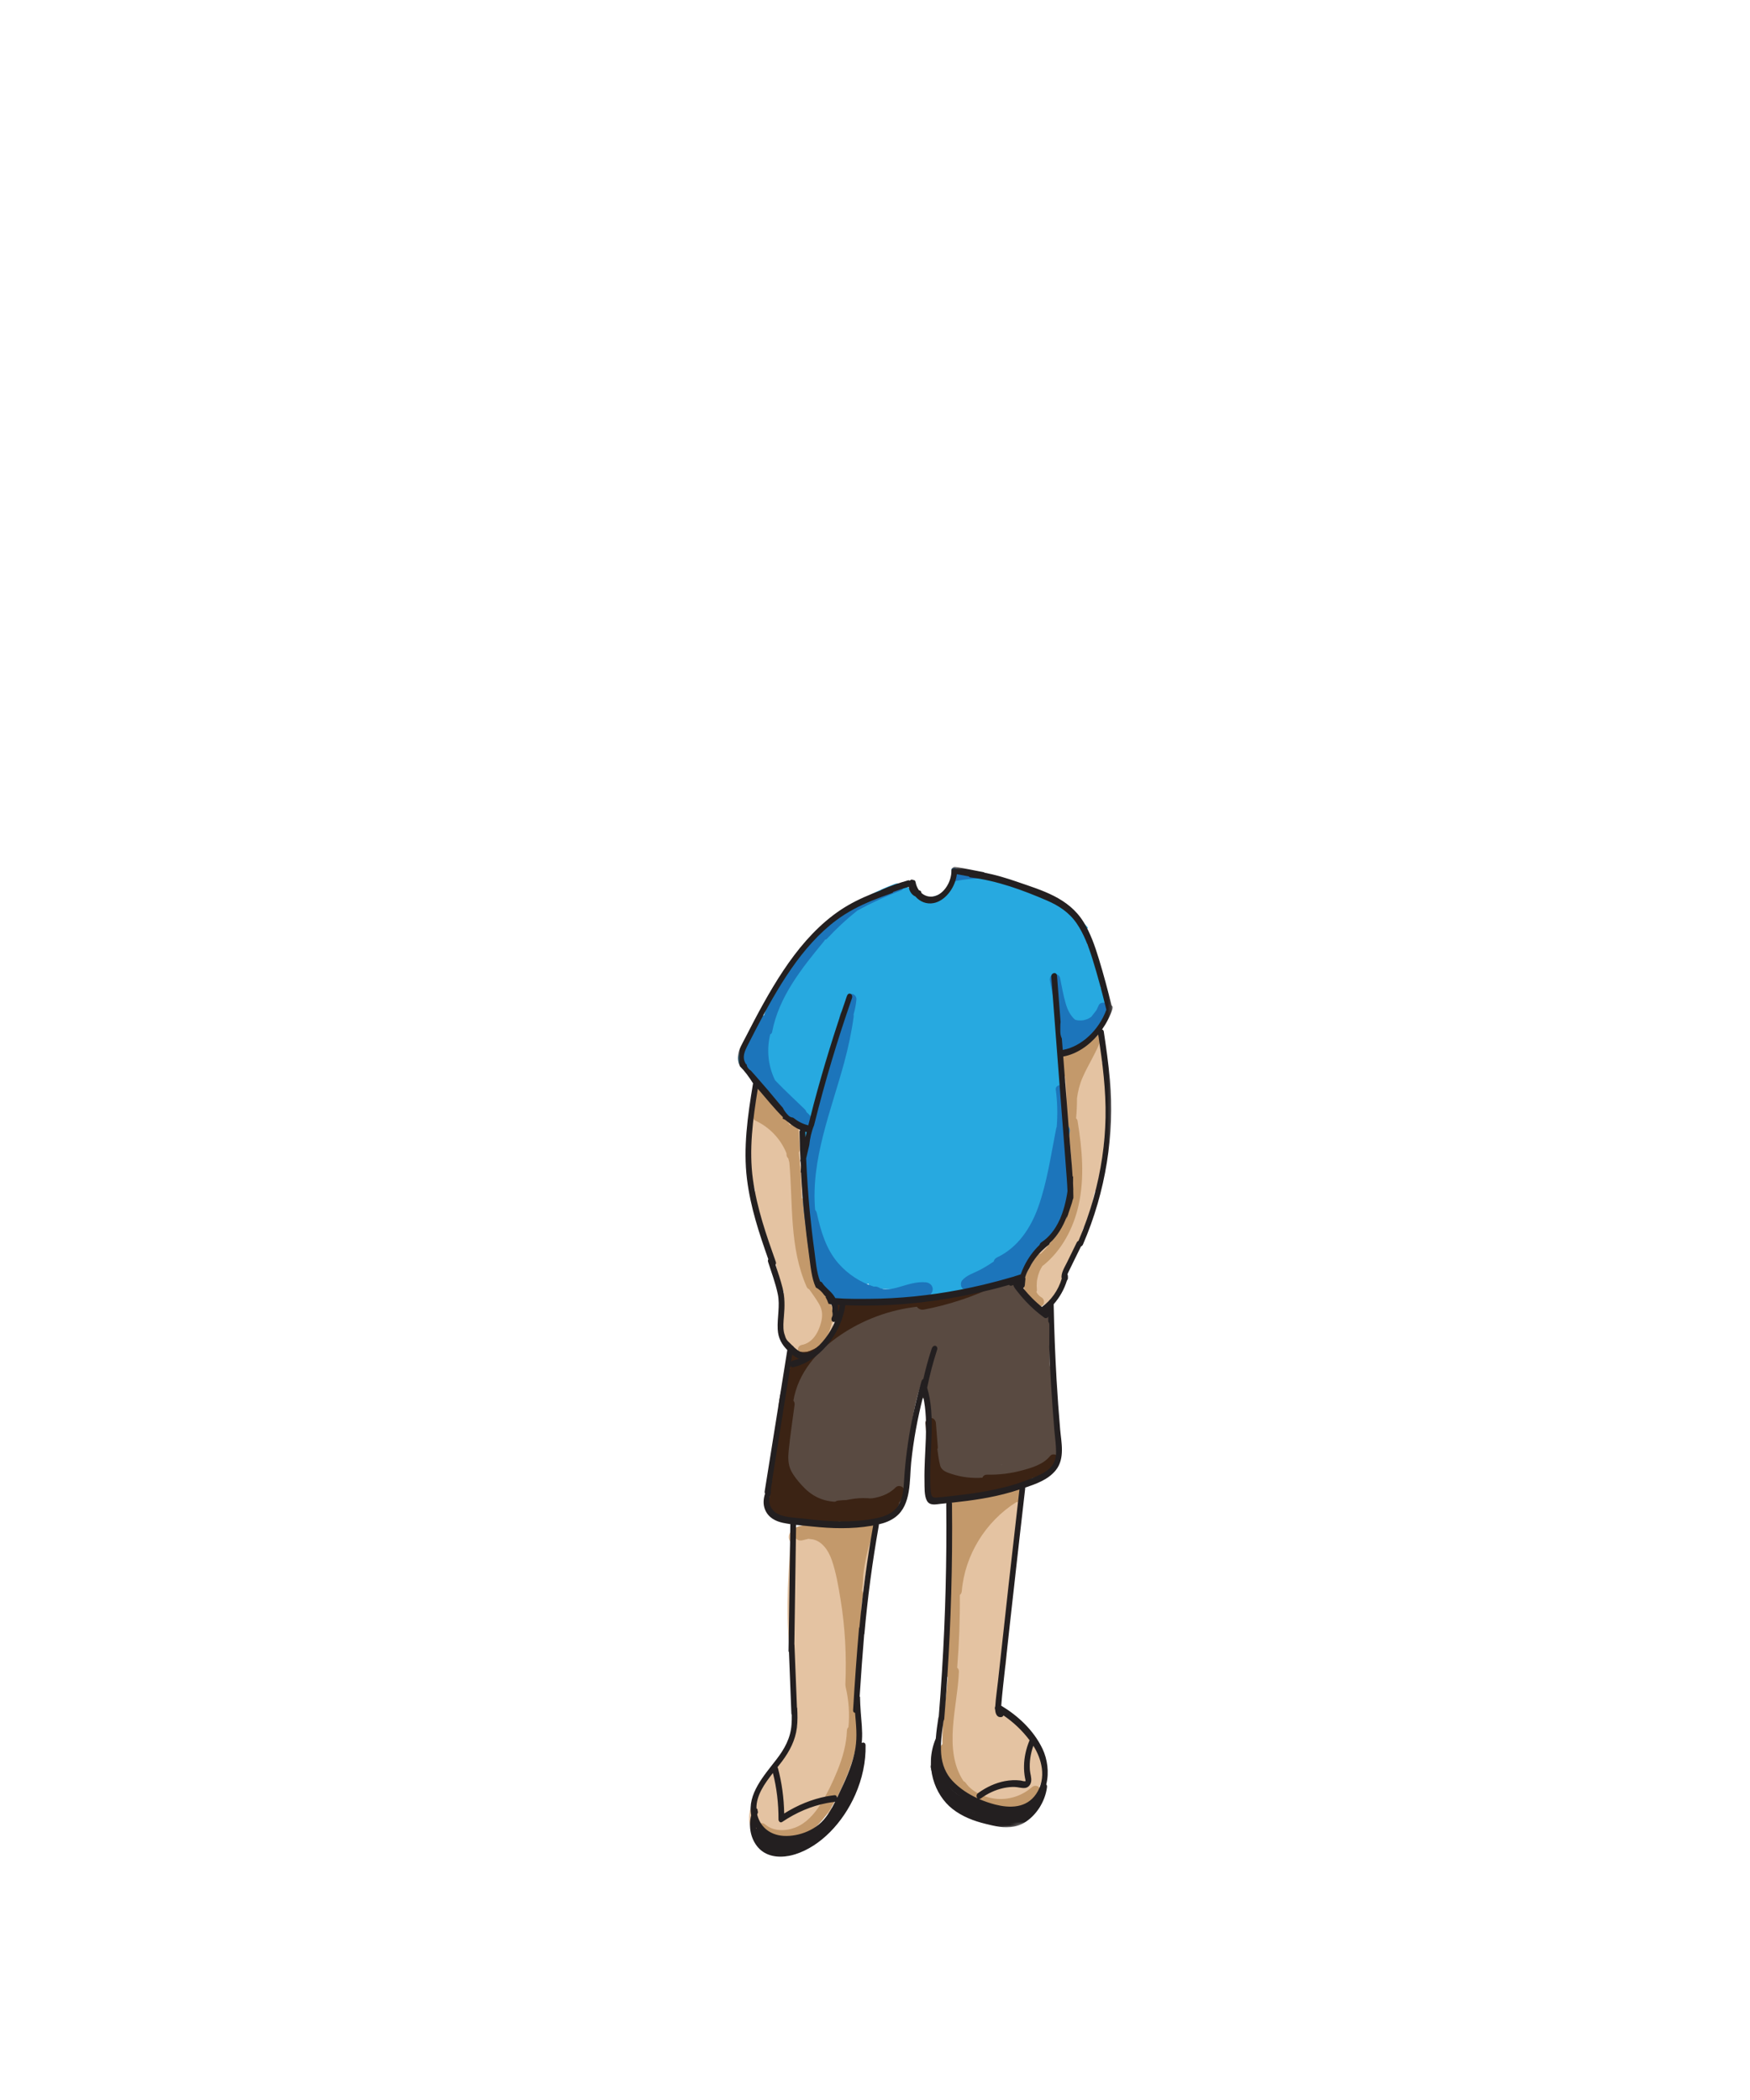 <?xml version="1.0" encoding="UTF-8"?>
<svg width="500px" height="600px" viewBox="0 0 500 600" version="1.1" xmlns="http://www.w3.org/2000/svg" xmlns:xlink="http://www.w3.org/1999/xlink">
    <title>handsinpocket</title>
    <defs>
        <polyline id="path-1" points="107.958 0.951 107.443 278.554 0.394 299 0.91 21.396"></polyline>
    </defs>
    <g id="handsinpocket" stroke="none" stroke-width="1" fill="none" fill-rule="evenodd">
        <g id="body" transform="translate(210, 238)">
            <g id="fill" transform="translate(0.92, 9.952)">
                <path d="M85.573,266.237 C84.827,265.8 83.984,266.108 83.521,266.775 C83.712,266.501 83.186,267.004 83.454,266.821 C83.31,266.919 83.16,267.007 83.01,267.096 C82.609,267.338 82.207,267.578 81.804,267.819 C81.681,267.892 81.558,267.966 81.435,268.04 C81.22,268.054 81.013,268.118 80.837,268.254 C80.059,268.85 79.193,268.991 78.234,269.024 C77.08,269.062 75.92,269.025 74.767,268.971 C72.662,268.874 70.504,268.69 68.713,267.474 C68.538,267.355 68.342,267.292 68.138,267.272 C68.067,267.237 67.994,267.202 67.916,267.177 C65.544,266.424 63.161,265.376 61.369,263.627 C59.391,261.698 58.61,259.042 57.929,256.404 C57.446,254.537 54.552,255.329 55.036,257.202 C55.844,260.328 56.879,263.438 59.247,265.749 C61.424,267.871 64.255,269.162 67.119,270.07 C67.163,270.085 67.209,270.088 67.254,270.096 C69.143,271.359 71.403,271.743 73.637,271.904 C73.853,272.47 74.365,272.818 75.021,272.885 C76.125,272.998 77.197,273.056 78.298,272.874 C79.302,272.708 80.241,272.237 81.112,271.729 C81.961,271.234 82.799,270.721 83.64,270.216 C84.558,269.667 85.487,269.187 86.111,268.289 C86.574,267.624 86.234,266.623 85.573,266.237" id="Fill-1" fill="#231F20"></path>
                <path d="M104.423,79.696 C105.497,71.885 105.404,63.948 104.127,56.127 C104.093,55.916 104.022,55.743 103.932,55.596 C103.905,53.253 103.987,50.911 104.321,48.577 C104.319,48.576 104.315,48.576 104.312,48.575 C104.333,48.443 104.362,48.316 104.375,48.178 C104.533,46.513 101.669,46.103 101.429,47.779 C101.41,47.912 101.4,48.046 101.382,48.179 C101.38,48.178 101.377,48.178 101.375,48.178 C101.289,49.082 100.527,49.741 99.717,50.243 C99.56,50.186 99.387,50.148 99.188,50.148 C98.392,50.148 97.929,50.66 97.788,51.26 C96.222,52.042 94.626,52.775 93.047,53.529 C92.062,54.001 92.122,55.034 92.675,55.692 C92.428,56.009 92.306,56.43 92.429,56.934 C92.808,58.483 93.148,60.04 93.467,61.601 C93.268,61.836 93.15,62.155 93.183,62.57 C93.965,72.324 94.747,82.079 95.528,91.834 C95.534,91.904 95.552,91.966 95.565,92.031 C95.536,93.12 95.269,94.155 94.977,95.203 C94.637,96.424 94.29,97.642 93.947,98.861 C93.66,99.881 93.464,100.999 92.901,101.909 C92.717,102.204 92.527,102.489 92.343,102.775 C92.089,102.83 91.85,102.944 91.666,103.148 C89.329,105.743 86.993,108.34 84.656,110.936 C84.236,111.404 84.183,111.993 84.361,112.492 C83.126,113.991 82.198,115.637 82.031,117.53 C81.658,117.632 81.343,117.828 81.124,118.201 C80.86,118.654 80.842,119.265 81.124,119.716 C82.136,121.335 83.304,122.879 84.623,124.261 C85.008,124.665 85.426,125.01 85.984,125.135 C86.774,125.312 87.431,124.96 88.027,124.478 C88.655,123.97 89.245,123.412 89.797,122.821 C92.184,120.268 93.9,117.097 94.695,113.691 C94.812,113.191 94.679,112.675 94.362,112.307 C94.409,112.251 94.456,112.197 94.498,112.132 C96.321,109.246 97.694,106.113 98.638,102.838 C99.026,102.697 99.361,102.394 99.519,101.882 C99.65,101.457 99.764,101.03 99.868,100.602 C100.599,97.915 101.292,95.21 101.86,92.487 C102.432,92.403 102.937,92.02 103.098,91.417 C103.393,90.316 103.611,89.194 103.768,88.063 C103.901,87.908 104.011,87.734 104.058,87.518 C104.49,85.512 104.924,83.507 105.357,81.501 C105.514,80.774 105.162,79.938 104.423,79.696" id="Fill-3" fill="#E4C3A2"></path>
                <path d="M26.837,123.585 C26.55,123.073 25.988,122.859 25.441,122.889 C25.129,122.377 24.768,121.897 24.336,121.461 C23.992,121.115 23.568,120.744 23.105,120.43 C22.931,120.176 22.769,119.916 22.615,119.652 C22.447,119.314 22.285,118.974 22.129,118.631 C22.116,118.604 22.105,118.576 22.092,118.548 C22.039,118.403 21.985,118.259 21.945,118.109 C21.881,117.864 21.766,117.677 21.631,117.522 C21.615,117.495 21.595,117.47 21.578,117.444 C21.232,113.517 20.48,109.629 19.298,105.862 C19.392,105.673 19.459,105.465 19.457,105.214 C19.427,102.091 19.206,98.98 18.843,95.884 C18.612,91.8 18.21,87.731 17.649,83.677 C17.642,80.931 17.634,78.185 17.626,75.439 C17.625,74.902 17.388,74.52 17.051,74.281 C16.981,74.123 16.881,73.976 16.736,73.857 C13.497,71.186 10.563,68.162 7.988,64.844 C7.973,64.823 7.951,64.81 7.934,64.791 C7.941,64.697 7.943,64.603 7.951,64.509 C8.095,62.584 5.094,62.593 4.951,64.509 C4.793,66.622 4.666,68.737 4.571,70.853 C3.022,74.2 3.264,78.005 3.706,81.633 C3.705,81.639 3.702,81.644 3.701,81.649 C3.165,85.314 3.882,88.83 4.857,92.337 C3.845,93.063 3.98,94.484 4.307,95.584 C4.856,97.429 5.469,99.258 6.101,101.076 C7.357,104.687 8.759,108.242 10.27,111.753 C10.332,111.897 10.414,112.009 10.502,112.11 C10.558,112.457 10.648,112.803 10.71,113.127 C10.837,113.783 10.978,114.437 11.13,115.087 C11.637,117.253 12.299,119.377 13.08,121.458 C12.248,121.554 11.474,122.259 11.766,123.301 C12.188,124.806 12.584,126.279 12.38,127.854 C12.264,128.753 12.158,129.567 12.306,130.471 C12.334,130.645 12.375,130.817 12.42,130.988 C12.296,131.294 12.25,131.642 12.301,131.998 C12.567,133.881 14.033,135.604 15.648,136.781 C15.722,137.264 15.975,137.72 16.349,138.107 C17.318,139.11 18.712,139.435 20.051,139.191 C20.432,139.122 20.735,138.841 20.93,138.495 C22.778,137.819 24.274,135.792 25.164,133.869 C26.55,133.158 27.074,131.792 27.139,130.302 C28.072,128.174 28.02,125.694 26.837,123.585" id="Fill-5" fill="#E4C3A2"></path>
                <path d="M26.252,124.188 C25.246,121.959 23.593,119.966 22.214,117.959 C22.125,117.831 22.024,117.73 21.92,117.64 C21.679,117.064 21.441,116.487 21.231,115.904 C21.773,115.607 22.163,115.022 21.992,114.249 C20.648,108.148 19.73,101.972 19.252,95.743 C19.193,94.988 18.69,94.533 18.111,94.372 C17.987,90.956 17.884,87.542 17.598,84.179 C17.608,84.021 17.613,83.862 17.579,83.701 C17.57,83.66 17.558,83.619 17.549,83.577 C17.48,82.823 17.4,82.072 17.309,81.324 C17.309,81.318 17.306,81.313 17.305,81.308 C17.496,81.066 17.614,80.773 17.593,80.441 C17.465,78.506 17.337,76.571 17.21,74.636 C17.158,73.855 16.557,73.098 15.71,73.136 C15.375,73.151 15.041,73.284 14.771,73.492 C14.499,73.06 14.204,72.637 13.851,72.235 C12.678,70.899 11.379,69.709 10.279,68.303 C9.132,66.834 8.106,65.271 7.074,63.72 C6.01,62.12 3.41,63.621 4.483,65.234 C4.57,65.364 4.659,65.491 4.746,65.621 C4.356,66.851 4.154,68.145 4.149,69.434 C4.148,69.71 4.237,69.98 4.384,70.215 C4.024,70.866 4.206,71.9 4.934,72.239 C8.975,74.118 12.131,77.468 13.782,81.537 C13.79,81.679 13.799,81.821 13.806,81.963 C13.829,82.426 14.023,82.776 14.3,83.017 C14.416,83.4 14.513,83.791 14.605,84.183 C15.664,96.133 14.591,108.464 19.543,119.692 C19.716,120.084 19.981,120.306 20.275,120.406 C21.23,121.762 22.205,123.115 23.05,124.535 C24.114,126.324 24.165,128.005 23.643,129.994 C22.904,132.808 21.216,135.738 18.148,136.324 C16.254,136.687 17.056,139.578 18.945,139.217 C22.93,138.456 25.428,134.726 26.465,131.052 C27.118,128.736 27.258,126.418 26.252,124.188" id="Fill-7" fill="#C3996B"></path>
                <path d="M100.851,47.93 C100.785,48.121 100.705,48.307 100.635,48.497 C100.282,48.493 99.923,48.61 99.623,48.888 C99.041,49.428 98.491,49.996 97.958,50.581 C96.585,51.534 94.872,52.059 93.534,53.052 C91.567,54.509 90.79,57.092 92.485,59.07 C92.77,59.403 93.099,59.543 93.423,59.556 C93.66,61.522 93.785,63.498 93.803,65.476 C93.453,68.033 93.387,70.638 93.358,73.224 C93.349,73.998 93.769,74.447 94.297,74.601 C96.131,86.909 96.046,101.23 86.432,110.245 C86.07,110.251 85.717,110.376 85.471,110.673 C84.461,111.893 83.674,113.28 83.127,114.751 C82.972,114.866 82.831,115.012 82.715,115.187 C80.534,118.47 81.752,123.342 85.126,125.312 C85.804,125.708 86.8,125.491 87.178,124.774 C87.558,124.055 87.364,123.144 86.64,122.722 C86.487,122.632 86.344,122.53 86.196,122.433 C86.193,122.43 86.193,122.43 86.189,122.427 C86.126,122.369 86.061,122.314 85.999,122.256 C85.863,122.128 85.734,121.993 85.612,121.851 C85.589,121.825 85.503,121.709 85.495,121.7 C85.488,121.689 85.478,121.675 85.474,121.669 C85.367,121.513 85.274,121.351 85.186,121.186 C85.296,120.985 85.359,120.759 85.335,120.511 C85.262,119.752 85.257,118.99 85.33,118.23 C85.338,118.148 85.347,118.067 85.357,117.985 C85.36,117.966 85.363,117.949 85.367,117.921 C85.4,117.733 85.43,117.545 85.469,117.358 C85.541,117.009 85.629,116.662 85.732,116.32 C85.835,115.978 85.955,115.642 86.085,115.309 C86.152,115.145 86.158,115.133 86.1,115.272 C86.139,115.185 86.178,115.098 86.219,115.013 C86.3,114.84 86.385,114.67 86.475,114.502 C86.622,114.224 86.787,113.957 86.956,113.693 C87.07,113.638 87.183,113.571 87.291,113.482 C92.516,109.198 95.789,102.918 97.248,96.389 C99.017,88.473 98.257,80.312 96.971,72.388 C96.911,72.015 96.749,71.75 96.535,71.574 C96.713,69.664 96.796,67.747 96.789,65.831 C97.072,63.826 97.542,61.853 98.374,59.946 C100.036,56.135 102.391,52.681 103.744,48.727 C104.37,46.898 101.473,46.111 100.851,47.93" id="Fill-9" fill="#C3996B"></path>
                <path d="M39.653,188.46 C39.307,187.287 38.114,186.843 36.928,187.019 C33.482,187.528 30.037,188.038 26.59,188.548 C23.58,188.993 20.164,189.924 17.147,189.14 C14.821,188.536 13.632,191.285 14.98,192.581 C14.959,192.682 14.932,192.781 14.924,192.892 C14.092,204.421 13.373,215.981 15.257,227.456 C14.707,235.358 16.978,243.476 14.489,251.195 C14.441,251.346 14.413,251.489 14.398,251.629 C12.388,254.632 10.308,257.592 8.134,260.495 C6.342,262.887 4.568,265.443 4.043,268.323 C3.698,268.59 3.394,268.944 3.327,269.347 C3.118,270.599 2.99,271.767 3.235,273.022 C3.477,274.26 4.266,275.346 5.321,276.106 C5.767,276.427 6.239,276.668 6.725,276.863 C7,277.252 7.404,277.557 7.933,277.673 C10.619,278.258 13.357,277.954 15.764,276.939 C15.791,276.939 15.813,276.944 15.84,276.943 C19.413,276.793 21.684,274.701 23.423,272.145 C24.333,271.43 25.208,270.678 26.027,269.869 C26.424,269.477 26.676,268.955 26.676,268.41 C26.676,268.246 26.642,268.073 26.594,267.9 C30.352,260.682 34.703,252.998 34.041,244.901 C34.193,244.544 34.24,244.129 34.123,243.664 C32.982,239.108 33.716,234.341 34.141,229.742 C34.599,224.787 35.057,219.832 35.515,214.877 C35.568,214.31 35.397,213.872 35.106,213.549 C35.551,205.845 36.776,198.218 38.785,190.728 C39.52,190.243 39.882,189.236 39.653,188.46" id="Fill-11" fill="#E4C3A2"></path>
                <path d="M86.49,253.208 C85.2,249.618 83.041,246.312 80.158,243.797 C78.567,242.41 76.776,241.209 74.618,241.021 C74.539,241.014 74.458,241.019 74.378,241.015 C74.577,236.987 74.965,232.969 75.574,228.981 C76.083,228.603 76.4,227.987 76.452,227.305 C77.011,219.935 77.568,212.565 78.127,205.194 C78.151,204.87 78.067,204.562 77.921,204.285 C78.85,197.235 79.739,190.181 80.545,183.117 C80.569,182.901 80.533,182.695 80.47,182.497 C80.68,181.526 80.88,180.553 81.107,179.586 C81.54,177.752 79.69,176.475 78.076,177.255 C73.188,179.617 68.09,181.477 62.843,182.863 C61.269,183.278 61.074,184.933 61.748,185.997 C61.745,186.021 61.737,186.044 61.735,186.069 C61.696,186.404 61.701,186.729 61.731,187.051 C61.535,187.352 61.416,187.728 61.429,188.188 C61.532,191.695 61.635,195.202 61.737,198.708 C61.775,200.032 61.803,201.359 61.883,202.683 L61.869,202.856 C61.855,203.032 61.88,203.201 61.92,203.365 C61.925,203.43 61.925,203.496 61.93,203.561 C61.973,204.049 62.017,204.603 62.093,205.165 C61.678,205.657 61.528,206.329 61.652,207.049 C61.72,207.442 61.785,207.836 61.842,208.231 C61.851,208.292 61.859,208.353 61.868,208.414 C61.872,208.441 61.875,208.464 61.88,208.504 C61.901,208.687 61.925,208.87 61.945,209.052 C61.945,209.057 61.945,209.061 61.946,209.065 C61.918,209.333 61.885,209.602 61.86,209.87 C61.666,211.996 61.482,214.123 61.294,216.249 C61.282,216.378 61.291,216.507 61.312,216.634 C60.955,217.001 60.725,217.478 60.792,217.994 C61.386,222.687 60.405,227.545 60.146,232.241 C59.912,236.473 59.86,240.712 59.956,244.949 C59.396,245.259 58.988,245.831 58.984,246.665 L58.952,254.799 C58.948,256.012 58.838,257.31 59.168,258.492 C59.512,259.726 60.353,260.639 61.263,261.495 C64.689,264.717 68.748,267.41 73.571,267.673 C73.724,267.682 73.874,267.665 74.018,267.634 C74.194,267.61 74.37,267.587 74.545,267.563 C74.764,267.501 74.96,267.397 75.143,267.273 C78.599,267.915 82.334,266.925 84.757,264.278 C87.604,261.167 87.875,257.062 86.49,253.208" id="Fill-13" fill="#E4C3A2"></path>
                <path d="M38.318,186.781 C37.255,185.02 35.027,185.421 33.302,185.542 C31.544,185.666 29.79,185.846 28.042,186.075 C24.419,186.552 20.835,187.229 17.296,188.138 C14.724,188.799 15.814,192.781 18.393,192.118 C18.951,191.975 19.51,191.843 20.071,191.71 C20.224,191.751 20.387,191.78 20.564,191.788 C23.748,191.941 25.748,194.976 26.7,197.699 C27.976,201.348 28.624,205.294 29.247,209.098 C30.55,217.072 30.967,225.18 30.617,233.249 C30.608,233.449 30.63,233.629 30.666,233.799 C30.67,233.908 30.684,234.023 30.713,234.141 C31.593,237.853 31.859,241.7 31.496,245.496 C31.248,245.742 31.076,246.081 31.059,246.526 C30.914,250.453 29.837,254.24 28.37,257.867 C27.018,261.212 25.422,264.562 23.479,267.607 C21.73,270.348 19.409,273.01 16.299,274.206 C13.511,275.279 10.076,275.342 7.693,273.319 C6.183,272.037 3.983,274.217 5.505,275.508 C8.356,277.929 12.088,278.518 15.677,277.639 C19.57,276.686 22.615,274.035 24.966,270.89 C27.477,267.532 29.296,263.591 30.919,259.744 C32.322,256.418 33.407,252.987 33.891,249.43 C34.02,249.273 34.113,249.089 34.149,248.88 C34.964,244.185 34.92,239.425 34.002,234.763 C34.42,234.431 34.714,233.928 34.744,233.249 C34.954,228.442 34.865,223.631 34.505,218.839 C35.371,218.39 35.838,217.446 35.592,216.45 C35.495,216.052 35.407,215.653 35.334,215.25 C35.302,215.077 35.275,214.904 35.247,214.73 C35.242,214.696 35.239,214.683 35.235,214.659 C35.232,214.635 35.231,214.62 35.227,214.583 C35.149,213.825 35.099,213.068 35.103,212.305 C35.108,211.564 35.126,210.792 35.25,210.059 C35.259,210.001 35.271,209.935 35.279,209.884 C35.308,209.71 35.339,209.537 35.372,209.365 C35.449,208.963 35.542,208.564 35.644,208.167 C35.789,207.602 35.671,206.983 35.362,206.49 C35.571,205.12 35.706,203.704 35.706,202.277 C35.929,200.345 36.239,198.426 36.663,196.521 C37.049,194.78 37.514,193.056 38.055,191.357 C38.53,189.864 39.218,188.27 38.318,186.781" id="Fill-15" fill="#C3996B"></path>
                <path d="M83.89,262.685 C81.207,265.043 77.665,266.254 74.101,266.026 C70.853,265.819 66.953,264.228 65.028,261.48 C64.84,261.212 64.608,261.038 64.36,260.929 C58.445,251.976 62.693,239.547 63.05,229.681 C63.069,229.157 62.867,228.775 62.56,228.527 C63.122,221.62 63.379,214.692 63.32,207.762 C63.617,207.513 63.838,207.155 63.879,206.669 C64.739,196.356 70.671,186.787 79.386,181.272 C79.993,181.243 80.403,180.92 80.616,180.491 C82.001,179.614 81.185,177.09 79.428,177.682 C76.02,178.831 72.612,177.979 69.204,179.128 C67.419,179.73 65.632,180.326 63.849,180.933 C62.574,181.368 61.448,179.845 61.105,181.276 C60.731,182.836 60.982,188.706 60.964,190.305 C60.944,192.094 60.924,193.884 60.905,195.674 C60.868,198.991 60.831,202.308 60.795,205.624 C60.454,205.87 60.217,206.264 60.224,206.817 C60.322,214.564 60.031,222.309 59.351,230.027 C59.3,230.6 59.527,231 59.872,231.242 C59.471,237.45 58.119,244.082 58.336,250.382 C58.086,250.575 57.899,250.838 57.841,251.158 C57.604,252.491 57.569,253.824 57.686,255.134 C57.623,255.301 57.587,255.479 57.601,255.665 C57.807,258.518 58.97,261.187 60.983,263.231 C61.378,263.634 61.966,263.738 62.49,263.596 C62.793,264.009 63.111,264.419 63.457,264.821 C63.76,265.173 64.11,265.317 64.453,265.323 C67.025,267.527 70.459,268.808 73.759,269.097 C78.254,269.49 82.719,267.827 86.078,264.874 C87.578,263.557 85.381,261.374 83.89,262.685" id="Fill-17" fill="#C3996B"></path>
                <path d="M92.343,10.269 C91.221,9.507 90.064,8.804 88.89,8.127 C85.882,6.985 82.899,5.769 79.76,5.042 C79.172,4.906 78.885,4.499 78.824,4.048 C73.323,2.71 67.688,1.852 62.254,0.233 C62.073,0.179 61.926,0.097 61.801,0 C61.716,0.033 61.63,0.059 61.547,0.099 C61.364,0.188 61.182,0.232 61.008,0.243 C61.065,0.982 61.029,1.732 60.903,2.464 C60.863,4.237 60.3,5.974 58.931,7.201 C58.588,7.508 58.165,7.609 57.759,7.535 C57.426,7.698 57.078,7.824 56.713,7.909 C55.31,8.476 53.751,8.58 52.25,8.12 C52.03,8.053 51.857,7.929 51.706,7.785 C50.713,7.983 49.824,7.66 49.239,6.447 C48.533,4.983 46.267,4.031 44.722,4.609 C26.844,11.296 13.076,25.351 6.864,43.418 C6.813,43.566 6.796,43.703 6.762,43.846 C5.012,46.626 3.145,49.352 0.988,51.924 C-0.09,53.208 -0.199,54.679 0.245,55.941 C0.37,55.971 0.49,56.014 0.598,56.087 C1.316,56.574 1.85,57.177 2.358,57.873 C2.718,58.369 3.046,58.887 3.409,59.38 C3.686,59.722 3.984,60.043 4.329,60.317 C4.324,60.313 4.32,60.31 4.315,60.306 C4.58,60.504 4.772,60.732 4.875,61.054 C4.898,61.121 4.905,61.189 4.913,61.258 C6.292,62.171 7.065,63.712 8.065,65.054 C9.42,66.873 11.194,68.504 12.878,70.076 C13.207,70.383 13.295,70.841 13.212,71.267 L14.238,72.3 C15.535,73.608 18.097,73.849 19.607,72.67 C19.072,75.337 18.56,78.008 18.045,80.678 C18.197,84.592 18.293,88.528 18.69,92.416 C19.024,95.698 19.56,98.956 19.859,102.237 C20.281,105.108 20.702,107.981 21.007,110.863 C21.347,112.609 21.715,114.349 21.91,116.119 C22.284,117.056 22.598,118.011 22.853,118.984 C22.902,119.077 22.944,119.173 22.995,119.265 C23.029,119.296 23.075,119.31 23.105,119.347 C23.139,119.39 23.17,119.434 23.203,119.478 C24.448,119.477 25.696,119.419 26.941,119.292 C27.176,119.352 27.416,119.405 27.678,119.426 C33.232,119.881 38.524,118.806 43.716,117.187 C51.337,116.424 58.16,114.223 65.33,111.557 C68.673,110.314 72.098,109.149 75.286,107.594 C75.835,107.659 76.441,107.594 77.106,107.328 C82.476,105.177 86.763,101.433 88.601,95.789 C90.431,90.168 89.489,84.42 88.643,78.722 C88.954,78.542 89.206,78.269 89.3,77.89 C90.579,72.716 90.671,67.519 90.348,62.31 C90.593,55.016 90.334,47.726 88.852,40.547 C90.611,40.575 92.374,39.646 92.766,37.701 C93.188,35.606 93.692,33.546 94.263,31.512 C95.556,28.923 97.241,24.958 98.003,21.067 C98.595,19.724 99.226,18.392 99.898,17.071 C97.667,14.495 95.17,12.188 92.343,10.269" id="Fill-19" fill="#27A9E0"></path>
                <path d="M76.571,111.904 C78.789,109.651 80.831,107.246 82.755,104.739 C83.93,103.209 81.326,101.713 80.165,103.225 C79.424,104.191 78.648,105.13 77.857,106.054 C77.697,106.075 77.537,106.118 77.379,106.198 C76.75,106.515 76.111,106.8 75.467,107.072 C75.265,107.029 75.056,107.012 74.837,107.058 C73.358,107.365 71.967,107.93 70.684,108.726 C70.292,108.97 70.081,109.32 70.008,109.689 C63.995,111.244 57.981,112.8 51.968,114.357 C51.24,114.545 50.917,115.075 50.898,115.633 C47.899,115.899 44.908,116.242 41.925,116.663 C41.915,116.664 41.905,116.664 41.896,116.666 L41.896,116.667 C41.763,116.686 41.63,116.7 41.497,116.719 C41.12,116.774 40.852,116.969 40.677,117.232 C40.154,117.166 39.632,117.088 39.111,116.994 C37.223,116.654 36.414,119.545 38.313,119.887 C42.226,120.592 46.161,120.616 50.05,119.945 C50.253,120.38 50.679,120.709 51.356,120.717 C51.811,120.722 52.266,120.728 52.721,120.734 C52.288,121.741 53.166,122.944 54.484,122.762 C60.195,121.973 65.912,120.961 71.5,119.526 C73.717,118.956 76.039,118.171 77.995,116.915 C78.522,117.101 79.148,117.072 79.617,116.704 C80.174,116.267 80.639,115.755 81.061,115.211 C82.033,114.43 82.671,113.314 82.699,111.682 C82.722,110.303 81.067,109.829 80.199,110.568 C79.789,110.615 79.409,110.834 79.189,111.289 C78.724,112.253 78.08,113.035 77.322,113.689 C76.446,113.844 75.516,113.853 74.888,113.876 C74.734,113.882 74.58,113.877 74.425,113.882 C75.282,113.24 76.06,112.423 76.571,111.904" id="Fill-21" fill="#27A9E0"></path>
                <path d="M104.262,34.893 C104.077,34.641 103.851,34.463 103.606,34.352 C103.132,30.055 101.851,25.869 99.831,22.019 C99.579,20.814 99.332,19.608 99.077,18.404 C98.677,16.517 95.784,17.315 96.185,19.202 C96.329,19.888 96.47,20.575 96.615,21.26 C96.513,21.521 96.481,21.818 96.553,22.14 C96.672,22.675 96.792,23.21 96.911,23.745 C95.914,23.369 94.565,24.127 94.894,25.494 C94.955,25.751 95.006,26.01 95.065,26.268 C95.05,26.284 95.037,26.302 95.023,26.319 C94.38,26.553 93.858,27.202 93.989,28.092 C94.056,28.553 94.135,29.012 94.206,29.472 C93.368,28.762 91.616,29.278 91.674,30.622 C91.752,32.46 91.792,34.3 91.813,36.139 C91.518,36.393 91.299,36.744 91.265,37.186 C91.15,38.697 91.106,40.207 91.1,41.718 C90.839,38.419 90.541,35.124 90.159,31.836 C89.94,29.941 86.937,29.919 87.159,31.836 C87.438,34.229 87.679,36.625 87.893,39.024 C87.71,39.25 87.591,39.543 87.574,39.904 C87.022,51.247 89.185,62.841 88.138,74.155 C87.165,73.73 85.684,74.523 85.991,75.909 C86.376,77.641 86.618,79.373 86.721,81.143 C86.732,81.338 86.796,81.519 86.882,81.69 C86.734,82.283 86.593,82.876 86.418,83.467 C85.866,85.336 88.684,86.072 89.311,84.265 C90.33,81.329 90.921,78.294 91.134,75.195 C91.145,75.015 91.12,74.858 91.082,74.711 C91.445,70.854 91.44,66.97 91.299,63.074 C91.679,62.843 91.952,62.439 91.95,61.856 C91.936,57.745 91.803,53.637 91.6,49.533 C91.818,50.101 92.292,50.431 92.8,50.509 C92.802,50.701 92.817,50.891 92.817,51.082 C92.822,52.478 94.409,52.934 95.377,52.143 C96.689,51.071 98.033,49.913 99.279,48.663 C99.472,48.542 99.661,48.414 99.853,48.288 C100.278,48.224 100.664,47.973 100.952,47.577 C100.991,47.525 101.028,47.474 101.066,47.422 C102.616,46.222 103.972,44.775 104.786,42.974 C105.953,40.393 105.979,37.242 104.262,34.893" id="Fill-23" fill="#27A9E0"></path>
                <path d="M19.324,71.129 C17.393,71.129 17.39,74.129 19.324,74.129 C21.255,74.129 21.258,71.129 19.324,71.129" id="Fill-25" fill="#27A9E0"></path>
                <path d="M45.971,4.549 C39.182,7.111 32.681,10.365 26.579,14.295 C26.171,14.558 26.062,14.969 26.142,15.341 C23.53,17.778 21.158,20.458 19.069,23.361 C18.988,23.473 18.946,23.603 18.932,23.736 C16.658,26.491 14.522,29.361 12.573,32.357 C12.05,33.16 11.509,33.984 10.977,34.823 C10.917,34.888 10.853,34.943 10.806,35.035 C10.754,35.136 10.707,35.238 10.657,35.34 C9.319,37.493 8.083,39.763 7.432,42.163 C6.836,42.175 6.251,42.376 5.79,42.841 C3.367,45.29 2.078,48.561 1.966,51.89 C0.867,52.79 0.382,54.194 0.59,55.628 C0.617,55.815 0.658,55.995 0.706,56.169 C1.367,56.642 1.877,57.214 2.358,57.873 C2.718,58.369 3.046,58.887 3.409,59.38 C3.686,59.721 3.984,60.043 4.329,60.317 C4.325,60.313 4.32,60.309 4.315,60.305 C4.58,60.504 4.772,60.732 4.875,61.054 C4.897,61.118 4.896,61.185 4.904,61.251 C6.288,62.163 7.062,63.708 8.065,65.054 C9.42,66.873 11.194,68.504 12.878,70.075 C13.209,70.385 13.297,70.848 13.21,71.277 C14.044,71.899 14.944,72.438 15.93,72.857 C16.595,73.14 17.299,73.233 17.933,73.058 C18.362,73.294 18.818,73.488 19.28,73.647 C19.412,73.665 19.545,73.683 19.678,73.701 C19.811,73.683 19.944,73.665 20.076,73.647 C20.197,73.597 20.316,73.547 20.435,73.496 C20.61,73.402 20.75,73.273 20.856,73.11 C20.949,73.016 21.013,72.906 21.049,72.778 C21.117,72.662 21.151,72.535 21.152,72.4 C21.187,72.267 21.187,72.134 21.152,72.001 C21.142,71.802 21.082,71.616 20.973,71.444 C20.589,70.822 20.1,70.285 19.53,69.839 C19.413,69.507 19.231,69.194 18.959,68.931 C16.27,66.328 13.512,63.778 10.91,61.087 C10.807,60.98 10.708,60.872 10.606,60.764 C10.559,60.699 10.509,60.635 10.462,60.57 C8.522,56.526 8.063,51.898 9.153,47.546 C9.408,47.459 9.618,47.255 9.688,46.89 C11.6,36.811 18.197,28.64 24.551,20.924 C24.653,20.801 24.708,20.672 24.745,20.542 C24.96,20.533 25.18,20.454 25.374,20.245 C28.057,17.345 30.957,14.657 34.047,12.196 C38.062,10.01 42.22,8.094 46.502,6.478 C47.696,6.028 47.179,4.093 45.971,4.549" id="Fill-27" fill="#1C75BB"></path>
                <path d="M53.572,118.421 C50.933,118.171 48.411,119.072 45.916,119.787 C43.936,120.356 41.809,120.799 40.105,119.876 C39.683,119.648 39.208,119.585 38.759,119.659 C34.865,118.415 31.392,116.156 28.665,113.064 C25.102,109.023 23.6,103.811 22.454,98.662 C22.368,98.273 22.196,97.981 21.981,97.755 C20.696,83.359 26.587,69.282 30.286,55.599 C31.456,51.269 32.396,46.9 32.992,42.453 C33.016,42.267 32.991,42.089 32.945,41.916 C33.378,40.481 33.652,39.007 33.781,37.511 C33.812,37.148 33.591,36.7 33.342,36.45 C33.081,36.191 32.654,35.995 32.281,36.011 C31.411,36.05 30.853,36.672 30.781,37.511 C30.76,37.752 30.73,37.992 30.701,38.233 C30.584,39.039 30.403,39.833 30.187,40.617 C29.494,40.928 29.099,41.648 28.992,42.453 C27.009,57.261 20.401,71.005 18.389,85.797 C18.272,85.85 18.167,85.939 18.06,86.022 C18.205,89.822 18.305,93.641 18.69,97.416 C19.024,100.698 19.56,103.957 19.859,107.237 C20.086,108.775 20.308,110.314 20.515,111.855 C20.904,112.004 21.234,112.305 21.302,112.719 C21.56,114.29 21.74,115.886 22.19,117.418 C22.385,118.079 22.667,118.684 22.996,119.264 C23.029,119.296 23.076,119.311 23.105,119.347 C23.176,119.436 23.24,119.528 23.309,119.62 C23.31,119.618 23.312,119.618 23.313,119.617 C23.317,119.624 23.322,119.633 23.326,119.641 C24.336,120.969 25.179,122.391 25.822,123.909 C25.882,124.04 25.947,124.168 26.003,124.299 C26.171,124.404 26.308,124.564 26.425,124.754 C30.943,124.689 35.493,124.285 39.99,124.076 L39.992,124.076 C41.953,124.579 44.03,124.388 46.034,123.897 C48.553,123.281 50.948,122.171 53.572,122.421 C54.649,122.525 55.572,121.43 55.572,120.421 C55.572,119.254 54.652,118.525 53.572,118.421" id="Fill-29" fill="#1C75BB"></path>
                <path d="M93.407,73.179 C93.388,72.927 93.369,72.674 93.35,72.422 C93.416,71.518 93.351,70.61 93.136,69.7 C93.12,67.411 92.969,65.126 92.658,62.845 C92.485,61.575 90.557,62.116 90.729,63.376 C91.208,66.892 91.277,70.448 91.001,73.983 C90.938,74.122 90.886,74.274 90.851,74.446 C89.36,81.931 88.289,89.708 85.719,96.92 C83.59,102.897 79.882,108.506 73.999,111.287 C73.4,111.57 73.095,112.01 73.003,112.486 C71.735,113.352 70.425,114.154 69.068,114.876 C67.376,115.775 65.251,116.364 63.985,117.877 C63.26,118.744 63.622,120.61 65.046,120.438 C66.878,120.217 68.706,119.964 70.527,119.668 C72.305,119.38 74.095,119.088 75.768,118.398 C76.828,117.96 77.821,117.402 78.735,116.74 C78.748,116.75 78.755,116.766 78.768,116.776 C79.306,117.179 80.272,117.255 80.738,116.659 C80.818,116.557 80.886,116.451 80.963,116.348 C80.966,116.35 80.969,116.353 80.972,116.356 C80.989,116.325 81.007,116.293 81.023,116.262 C81.679,115.365 82.208,114.424 82.605,113.393 C82.793,113.051 82.981,112.71 83.169,112.368 C83.337,112.064 83.387,111.765 83.357,111.49 C87.07,109.952 89.676,106.52 91.19,102.825 C91.558,101.928 91.836,101.009 92.081,100.082 C92.581,99.887 93.016,99.534 93.32,99.027 C93.816,98.199 93.838,97.266 93.913,96.333 C93.942,95.958 93.972,95.584 94.003,95.21 C94.262,93.796 94.385,92.357 94.346,90.922 C94.345,90.865 94.332,90.811 94.326,90.756 C94.402,89.377 94.392,87.994 94.311,86.616 C94.399,86.152 94.334,85.742 94.165,85.397 C94.1,85.19 94.015,84.992 93.9,84.815 C93.899,84.757 93.902,84.699 93.901,84.64 C93.899,84.503 93.882,84.368 93.852,84.238 C94.031,84.077 94.159,83.841 94.181,83.525 C94.299,81.862 94.273,80.2 94.128,78.549 C94.318,77.532 94.508,76.515 94.709,75.509 C94.936,74.364 94.259,73.523 93.407,73.179" id="Fill-31" fill="#1C75BB"></path>
                <path d="M62.254,0.233 C62.073,0.179 61.926,0.097 61.801,0 C61.716,0.033 61.63,0.059 61.547,0.099 C61.362,0.189 61.182,0.233 61.007,0.243 C61.065,0.982 61.028,1.733 60.902,2.464 C60.89,3.015 60.825,3.558 60.702,4.087 C65.243,2.964 69.954,2.883 74.647,3.095 C70.496,2.222 66.317,1.444 62.254,0.233" id="Fill-33" fill="#1C75BB"></path>
                <path d="M105.059,38.719 C104.43,38.351 103.325,38.507 103.006,39.258 C102.805,39.732 102.586,40.199 102.358,40.661 C101.877,41.292 101.39,41.93 100.87,42.569 C100.857,42.578 100.844,42.587 100.831,42.595 C100.751,42.648 100.673,42.703 100.593,42.755 C100.412,42.871 100.225,42.978 100.034,43.076 C99.949,43.12 99.863,43.161 99.777,43.202 C99.756,43.211 99.749,43.215 99.74,43.22 C99.718,43.227 99.703,43.233 99.672,43.244 C99.482,43.311 99.29,43.376 99.095,43.428 C98.967,43.463 98.838,43.493 98.708,43.52 C98.691,43.524 98.574,43.546 98.52,43.557 C98.472,43.562 98.339,43.579 98.32,43.581 C98.187,43.592 98.054,43.6 97.921,43.604 C97.709,43.61 97.497,43.606 97.285,43.593 C97.26,43.591 97.069,43.573 97.004,43.568 C96.951,43.558 96.832,43.539 96.815,43.536 C96.627,43.5 96.444,43.451 96.26,43.401 C94.897,42.258 94.103,40.561 93.596,38.875 C92.867,36.452 92.463,33.915 91.952,31.439 C91.788,30.645 90.851,30.187 90.107,30.391 C89.283,30.618 88.895,31.441 89.059,32.237 C89.411,33.938 89.708,35.777 90.13,37.583 C90.143,38.779 90.225,39.977 90.345,41.177 C90.431,41.311 90.514,41.447 90.612,41.573 C90.515,41.676 90.458,41.811 90.428,41.961 C90.55,43.117 90.674,44.273 90.768,45.426 L91.205,49.244 C91.359,50.595 91.537,52.354 93.159,52.675 C93.484,52.739 93.907,52.657 94.15,52.395 C94.582,52.583 95.142,52.511 95.438,52.026 C95.558,51.829 95.661,51.625 95.77,51.423 C98.238,50.97 100.058,49.155 101.617,47.267 C102.648,46.018 103.553,44.683 104.343,43.28 C104.69,42.826 104.993,42.338 105.233,41.811 C105.32,41.619 105.373,41.411 105.395,41.201 C105.459,41.056 105.535,40.918 105.597,40.771 C105.913,40.026 105.821,39.165 105.059,38.719" id="Fill-35" fill="#1C75BB"></path>
                <path d="M89.027,141.652 C89.026,141.408 89.025,141.165 89.024,140.922 C89.023,139.966 89.021,139.011 89.019,138.055 C89.273,135.114 89.275,132.164 89.004,129.214 C88.915,128.251 88.135,127.762 87.393,127.772 C86.919,127.189 86.292,126.718 85.446,126.435 C85.329,126.396 85.213,126.382 85.096,126.376 C85.119,125.644 85.128,124.914 85.155,124.182 C83.123,122.866 81.655,120.687 80.02,118.926 C79.76,118.646 79.601,118.311 79.536,117.963 C79.056,118.102 78.577,118.24 78.103,118.401 C77.922,118.463 77.746,118.488 77.577,118.488 C72.575,119.818 67.359,120.419 62.291,121.366 C59.058,121.97 55.806,122.349 52.564,122.873 C50.666,123.179 48.776,123.568 46.876,123.621 C45.488,123.821 44.097,124.001 42.701,124.129 C40.644,124.318 38.532,124.415 36.465,124.185 C33.627,124.595 30.776,124.941 27.916,125.229 C28.392,126.859 28.374,128.646 27.5,130.088 C27.3,131.08 26.834,132.001 26.233,132.831 C26.098,133.08 25.955,133.323 25.803,133.556 C25.13,134.584 24.315,135.559 23.363,136.342 C22.675,136.907 21.896,137.469 21.042,137.787 C19.306,138.719 17.412,138.423 15.666,137.72 C15.658,137.718 15.65,137.717 15.641,137.714 C15.642,137.714 15.642,137.712 15.643,137.711 C15.581,137.686 15.519,137.661 15.458,137.634 C15.434,138.785 15.415,139.935 15.385,141.086 C15.248,141.342 15.131,141.626 15.069,141.969 C12.89,153.812 8.875,166.769 9.724,178.994 C8.442,180.789 8.063,182.771 9.607,184.707 C11.779,187.431 15.667,186.701 18.731,186.566 C25.786,186.256 34.872,187.165 40.987,182.864 C47.293,178.43 46.431,170.07 47.258,163.313 C47.466,161.613 47.724,159.92 48.014,158.232 C48.363,158.041 48.638,157.711 48.789,157.307 C49.737,154.772 50.589,152.202 51.332,149.599 C51.659,148.452 51.958,147.297 52.244,146.139 C52.266,147.467 52.339,148.817 52.48,150.213 C52.524,150.657 52.551,151.099 52.59,151.543 C52.649,151.535 52.706,151.525 52.766,151.525 C53.484,151.525 54.096,152.136 54.096,152.855 C54.093,156.028 53.962,159.214 54.381,162.37 C54.431,162.757 54.224,163.111 53.923,163.357 C53.888,167.681 53.161,172.009 53.298,176.324 C53.759,176.708 54.372,176.953 55.146,176.953 C55.68,176.953 56.133,176.83 56.519,176.632 C56.614,176.638 56.7,176.66 56.798,176.66 C58.19,176.66 59.715,175.749 60.418,174.458 C60.525,174.432 60.631,174.402 60.738,174.376 C61.281,174.606 61.909,174.692 62.598,174.54 C67.007,173.572 71.28,172.274 75.445,170.523 C78.576,169.205 82.652,167.837 84.918,165.155 C86.925,162.779 86.994,159.851 86.752,156.895 C86.661,155.798 86.581,154.725 86.514,153.66 C86.556,153.678 86.597,153.699 86.641,153.714 C86.666,154.183 86.689,154.653 86.714,155.123 C86.811,157.044 89.811,157.055 89.714,155.123 C89.485,150.632 89.256,146.142 89.027,141.652" id="Fill-37" fill="#594A41"></path>
                <path d="M62.29,121.366 C59.058,121.97 55.806,122.349 52.563,122.873 C50.665,123.179 48.775,123.568 46.875,123.621 C45.487,123.822 44.097,124.001 42.7,124.129 C40.529,124.328 38.298,124.425 36.122,124.142 C36.12,124.145 36.117,124.146 36.115,124.149 C36.036,124.124 35.95,124.12 35.868,124.105 C35.754,124.088 35.639,124.073 35.524,124.054 C35.349,124.048 35.169,124.058 34.984,124.096 C34.588,124.179 34.19,124.256 33.792,124.324 C33.623,124.353 33.453,124.38 33.284,124.406 C33.171,124.387 33.055,124.379 32.935,124.383 C32.007,124.418 31.09,124.527 30.183,124.678 C29.366,124.711 28.55,124.708 27.733,124.683 C28.383,126.452 28.476,128.491 27.496,130.098 C27.296,131.086 26.83,132.004 26.232,132.831 C26.098,133.08 25.954,133.324 25.803,133.556 C25.129,134.584 24.314,135.559 23.362,136.342 C22.675,136.908 21.895,137.469 21.041,137.787 C19.306,138.719 17.411,138.423 15.665,137.72 C15.657,137.718 15.649,137.717 15.641,137.715 C15.642,137.714 15.642,137.712 15.643,137.711 C15.496,137.652 15.349,137.595 15.205,137.531 C15.111,137.489 15.028,137.435 14.95,137.375 C14.741,138.579 14.502,139.779 14.217,140.972 C14.046,141.688 14.269,142.428 14.761,142.924 C12.876,146.454 11.805,150.333 11.501,154.325 C11.462,154.839 11.595,155.245 11.828,155.552 C11.6,157.303 11.372,159.054 11.144,160.804 C10.84,163.149 10.413,165.513 10.318,167.879 C10.296,168.429 10.311,168.962 10.355,169.481 C10.112,169.82 9.957,170.236 9.907,170.684 L9.071,178.269 C8.933,179.533 8.779,180.797 8.653,182.062 C8.519,183.42 8.836,184.725 9.947,185.599 C10.846,186.306 11.916,186.487 13.017,186.644 C14.35,186.834 15.686,187.002 17.025,187.133 C19.593,187.383 22.17,187.502 24.749,187.502 C25.234,187.502 25.682,187.31 26.034,187.007 C26.938,187.019 27.852,186.941 28.773,186.808 C32.431,186.279 36.064,185.418 39.638,184.426 C39.939,184.394 40.225,184.311 40.482,184.185 C41.083,184.015 41.686,183.849 42.283,183.673 C44.745,182.943 43.697,179.082 41.22,179.816 C40.58,180.005 39.936,180.181 39.293,180.361 C36.111,179.846 32.906,180.018 29.805,180.974 C29.63,181.029 29.477,181.101 29.338,181.184 C28.775,181.179 28.214,181.165 27.653,181.131 C23.761,180.894 20.786,179.318 18.194,176.446 C17.035,175.163 15.892,173.81 15.109,172.257 C14.204,170.459 14.226,168.499 14.417,166.541 C14.848,162.144 15.541,157.759 16.11,153.378 C16.165,152.96 16.019,152.567 15.767,152.239 C17.115,144.247 22.524,138.02 29.184,133.503 C35.691,129.087 43.228,126.295 51.037,125.408 C51.469,125.995 52.181,126.384 53.084,126.211 C60.214,124.846 67.15,122.543 73.681,119.392 C69.9,120.15 66.055,120.662 62.29,121.366" id="Fill-39" fill="#3B2314"></path>
                <path d="M51.51,144.96 C50.661,144.727 49.96,145.25 49.665,146.007 C47.535,151.473 46.761,157.303 46.047,163.091 C45.734,163.332 45.515,163.704 45.507,164.215 C45.505,164.38 45.497,164.544 45.493,164.709 C45.239,164.98 45.069,165.337 45.041,165.737 C44.915,167.605 44.786,169.475 44.631,171.341 C44.321,171.61 44.119,171.997 44.112,172.452 C44.101,173.066 44.072,173.679 44.018,174.291 C43.991,174.591 43.957,174.89 43.92,175.189 C43.911,175.253 43.888,175.425 43.886,175.439 C43.862,175.603 43.835,175.766 43.807,175.929 C43.596,177.163 43.289,178.377 42.9,179.567 C42.765,179.977 42.868,180.437 43.112,180.8 C41.907,181.846 40.483,182.679 39.112,183.27 C36.527,184.383 33.689,184.725 30.906,184.365 C30.102,184.262 29.406,185.129 29.406,185.865 C29.406,186.762 30.1,187.261 30.906,187.365 C34.224,187.793 37.579,187.209 40.625,185.86 C41.193,185.609 41.768,185.31 42.339,184.985 C42.936,185.352 43.631,185.248 44.194,184.784 C45.094,184.043 45.709,183.095 46.146,182.055 C46.921,181.233 47.583,180.332 48.035,179.347 C48.345,178.672 48.257,177.881 47.665,177.417 C48.13,173.246 48.406,169.057 48.489,164.861 C48.741,164.589 48.906,164.228 48.956,163.824 C49.665,158.057 50.435,152.252 52.558,146.805 C52.852,146.05 52.235,145.159 51.51,144.96" id="Fill-41" fill="#594A41"></path>
                <path d="M91.541,167.659 C91.014,165.808 91.031,163.928 91.05,162.019 C91.071,159.915 91.048,157.813 90.955,155.711 C90.774,151.584 90.345,147.476 89.72,143.393 C89.43,141.491 86.538,142.299 86.827,144.191 C87.187,146.538 87.457,148.897 87.659,151.262 C87.065,151.255 86.492,151.573 86.314,152.329 C85.689,154.993 85.894,157.648 85.979,160.327 C85.657,160.426 85.364,160.629 85.167,160.966 C84.77,161.642 84.32,162.285 83.844,162.908 C83.201,162.879 82.575,163.207 82.443,163.976 C82.399,164.236 82.329,164.484 82.26,164.731 C80.585,166.42 78.601,167.798 76.393,168.718 C75.746,168.988 75.324,169.437 75.292,170.164 C75.286,170.284 75.308,170.388 75.321,170.496 C73.062,170.781 70.774,170.895 68.618,171.729 C68.011,171.963 67.562,172.475 67.526,173.101 C65.588,173.152 63.647,173.099 61.716,172.939 C59.792,172.779 59.802,175.78 61.716,175.939 C65.71,176.271 69.698,176.133 73.665,175.563 C76.195,175.2 79.062,174.757 81.613,173.818 C81.773,173.888 81.944,173.935 82.128,173.94 C85.248,174.035 87.674,171.692 88.681,168.903 C88.706,168.832 88.717,168.76 88.74,168.689 C89.44,170.229 92.048,169.436 91.541,167.659" id="Fill-43" fill="#594A41"></path>
                <path d="M91.241,168.028 C90.721,167.508 89.623,167.387 89.12,168.028 C87.231,170.434 83.945,171.391 81.109,172.162 C77.834,173.052 74.476,173.445 71.086,173.386 C70.391,173.374 69.951,173.756 69.756,174.249 C66.843,174.463 63.901,174.117 61.106,173.223 C59.734,172.784 58.111,172.305 57.698,170.761 C57.298,169.261 57.113,167.673 56.9,166.117 C56.994,165.927 57.045,165.717 57.026,165.488 C56.846,163.219 56.666,160.95 56.486,158.681 C56.425,157.901 55.841,157.143 54.986,157.181 C54.226,157.215 53.42,157.843 53.486,158.681 L53.967,164.731 C53.833,165.042 53.785,165.399 53.843,165.761 C54.032,166.959 54.221,168.157 54.412,169.355 C54.451,169.604 54.487,169.855 54.525,170.106 C54.224,170.381 54.027,170.761 54.068,171.174 L54.627,176.825 C54.712,177.689 54.653,178.758 55.146,179.502 C55.832,180.535 56.988,180.335 58.04,180.202 C61.794,179.728 65.539,179.183 69.272,178.568 C69.352,178.577 69.433,178.584 69.516,178.574 C74.103,178.046 78.582,176.958 82.869,175.234 C83.246,175.082 83.567,174.83 83.763,174.51 C86.545,173.645 89.448,172.434 91.241,170.149 C91.741,169.512 91.862,168.649 91.241,168.028" id="Fill-45" fill="#3B2314"></path>
                <path d="M44.952,177.054 C40.746,181.275 33.996,180.219 28.611,180.784 C27.806,180.868 27.111,181.413 27.111,182.284 C27.111,182.74 27.37,183.228 27.756,183.522 C26.592,183.903 26.325,185.942 27.831,186.43 C31.136,187.5 34.632,187.47 38.026,186.896 C41.245,186.352 44.653,185.258 45.86,181.904 C45.92,181.737 45.932,181.564 45.918,181.394 C46.616,180.617 47.153,179.669 47.459,178.513 C47.84,177.074 46.017,175.984 44.952,177.054" id="Fill-47" fill="#3B2314"></path>
                <path d="M34.964,253.714 C34.175,253.534 33.336,253.951 33.118,254.762 C32.384,257.494 31.569,260.203 30.705,262.897 C30.456,262.958 30.225,263.078 30.056,263.283 C28.331,265.372 27.62,268.002 26.166,270.256 C24.857,272.286 23.097,274.009 21.062,275.305 C20.957,275.371 20.866,275.451 20.782,275.536 C20.404,275.36 19.948,275.342 19.477,275.609 C17.345,276.81 15.061,278.096 12.55,278.158 C10.126,278.218 8.45,276.982 7.053,275.095 C6.57,274.445 5.753,274.116 5,274.557 C4.36,274.932 3.977,275.955 4.462,276.61 C5.379,277.846 6.362,279.015 7.663,279.867 C8.961,280.716 10.525,281.111 12.064,281.157 C15.296,281.255 18.252,279.742 20.99,278.199 C21.104,278.135 21.199,278.063 21.284,277.986 C21.702,278.15 22.184,278.145 22.575,277.896 C24.89,276.422 26.866,274.519 28.427,272.263 C29.173,271.185 29.766,270.031 30.307,268.839 C30.68,268.019 31.047,267.161 31.514,266.373 C32.233,266.423 32.86,266.002 33.096,265.29 C34.159,262.074 35.132,258.83 36.011,255.559 C36.215,254.802 35.757,253.895 34.964,253.714" id="Fill-49" fill="#231F20"></path>
            </g>
            <g id="outline" transform="translate(0, 0.05)">
                <mask id="mask-2" fill="white">
                    <use xlink:href="#path-1"></use>
                </mask>
                <g id="Clip-52"></g>
                <path d="M62.653,9.604 C62.218,9.687 61.819,10.211 61.831,10.726 C61.877,13.812 59.786,17.27 57.049,17.992 C56.95,18.018 56.85,18.041 56.752,18.06 C55.436,18.311 54.207,17.915 53.267,17.089 C53.238,16.706 53.032,16.391 52.684,16.354 L52.581,16.339 C52.094,15.68 51.749,14.864 51.588,13.961 C51.507,13.519 51.234,13.364 50.938,13.403 C50.803,13.296 50.621,13.229 50.442,13.264 C50.435,13.265 50.428,13.267 50.421,13.268 C50.243,13.311 50.073,13.421 49.932,13.578 C49.811,13.49 49.665,13.437 49.505,13.467 C49.49,13.47 49.474,13.474 49.46,13.478 C46.9,14.191 44.348,15.102 41.826,16.215 C41.752,16.246 41.685,16.311 41.619,16.367 C38.424,17.556 35.235,18.891 32.157,20.689 C26.378,24.066 21.29,29.083 16.925,34.86 C12.568,40.627 8.905,47.057 5.478,53.554 C4.632,55.167 3.794,56.788 2.963,58.408 C2.132,60.044 1.012,61.805 0.832,63.646 C0.718,64.765 0.976,65.728 1.395,66.589 C2.798,67.99 3.992,69.637 5.105,71.395 L5.178,71.476 L5.141,71.578 C3.601,80.826 2.313,89.957 3.427,98.871 C4.44,106.983 6.939,114.423 9.512,121.727 C9.401,121.938 9.357,122.207 9.452,122.491 C10.415,125.513 11.562,128.518 12.229,131.709 C12.911,134.976 12.032,138.385 12.203,141.749 C12.339,144.402 13.444,146.153 14.942,147.682 C14.276,151.871 13.603,156.053 12.937,160.242 C11.449,169.515 9.968,178.787 8.48,188.059 C8.443,188.326 8.494,188.541 8.583,188.714 C8.099,190.241 7.978,191.776 8.589,193.276 C9.531,195.577 11.584,196.593 13.697,197.045 C14.391,197.189 15.101,197.313 15.81,197.419 C15.64,209.578 15.463,221.729 15.292,233.888 L15.41,233.839 C15.643,239.724 15.876,245.617 16.109,251.501 C16.116,251.664 16.16,251.794 16.219,251.912 C16.232,252.834 16.223,253.77 16.147,254.709 C15.875,258.555 14.146,261.642 11.857,264.621 C8.263,269.291 3.493,274.524 4.628,280.616 C3.734,284.08 4.63,287.547 6.591,289.783 C8.786,292.301 12.194,292.806 15.479,292.178 C16.07,292.065 16.657,291.916 17.232,291.735 C24.458,289.447 30.842,282.714 34.368,274.711 C36.35,270.21 37.416,265.313 37.306,260.607 C37.296,259.986 36.879,259.762 36.467,259.841 C36.376,259.858 36.285,259.891 36.199,259.937 C36.221,259.673 36.259,259.416 36.274,259.153 C36.465,256.429 36.114,253.816 35.927,251.173 C35.811,249.683 35.748,248.182 35.714,246.676 L35.61,246.739 C35.991,240.781 36.416,234.814 36.915,228.85 L36.966,228.857 C37.873,218.546 39.245,208.198 41.082,197.874 C41.112,197.721 41.105,197.593 41.091,197.474 C42.739,197.09 44.396,196.506 45.883,195.366 C50.444,191.885 49.829,184.803 50.34,179.762 C50.988,173.467 52.153,167.16 53.754,160.925 C55.462,168.499 53.975,177.08 54.137,185.112 C54.172,186.895 54.041,189.279 54.829,190.728 C55.639,192.215 57.378,191.762 58.79,191.613 C59.329,191.562 59.869,191.511 60.416,191.45 C60.379,191.569 60.349,191.696 60.356,191.841 C60.526,207.694 60.127,223.673 59.129,239.715 C58.862,243.949 58.559,248.182 58.211,252.422 C58.167,252.517 58.13,252.62 58.107,252.736 C57.807,254.695 57.523,256.694 57.372,258.659 C54.023,266.567 57.039,274.78 62.117,278.771 C64.907,280.97 68.201,282.225 71.599,283.054 C74.11,283.672 76.926,284.383 79.688,283.855 C80.666,283.668 81.636,283.327 82.585,282.771 C85.951,280.805 88.612,276.788 89.145,272.555 C89.19,272.209 89.087,271.961 88.932,271.783 C89.811,268.288 89.226,264.493 87.872,261.64 C85.288,256.213 80.749,252.11 76.068,249.288 C76.257,246.435 77.009,239.964 77.085,239.25 C77.536,235.059 78.002,230.864 78.461,226.663 C79.378,218.354 80.31,210.043 81.249,201.74 C81.798,196.899 82.354,192.065 82.91,187.231 C82.924,187.142 82.91,187.067 82.903,186.99 C85.84,185.972 89.449,184.79 91.678,181.978 C94.353,178.624 93.202,173.926 92.898,170.328 C92.493,165.617 92.154,160.894 91.875,156.15 C91.459,148.996 91.191,141.804 91.049,134.58 C92.731,132.686 94.058,130.341 94.832,127.842 C95.069,127.555 95.203,127.123 95.107,126.787 C95.152,126.502 95.101,126.278 94.983,126.12 C95.05,125.787 95.265,125.4 95.399,125.124 C95.792,124.314 96.2,123.493 96.593,122.674 C97.342,121.14 98.099,119.604 98.849,118.078 C99.063,118.002 99.278,117.832 99.42,117.511 C106.005,102.278 108.473,85.99 107.113,70.451 C106.7,65.793 106.05,61.224 105.365,56.671 C105.336,56.469 105.255,56.337 105.151,56.245 L105.166,56.242 L105.114,56.208 L104.952,56.127 L104.878,56.081 C106.131,54.303 107.154,52.31 107.868,50.177 C108.031,49.679 107.869,49.365 107.589,49.228 C106.495,44.787 105.321,40.387 104.006,36.075 C102.86,32.292 101.55,28.532 99.576,25.357 C95.279,18.442 87.692,16.348 80.793,13.95 C77.645,12.856 74.454,11.902 71.174,11.258 L71.24,11.193 C68.462,10.626 65.669,10.105 62.876,9.602 C62.801,9.588 62.727,9.592 62.653,9.604 M56.733,19.979 C56.93,19.94 57.129,19.892 57.327,19.832 C60.441,18.874 62.938,15.337 63.396,11.715 C64.534,11.921 65.672,12.145 66.81,12.359 C66.906,12.505 67.039,12.609 67.246,12.639 C74.88,13.558 82.222,16.261 89.172,19.263 C92.436,20.679 95.426,22.589 97.594,25.736 C99.643,28.724 101.005,32.318 102.15,35.998 C103.62,40.712 104.905,45.549 106.093,50.413 L106.108,50.436 C103.968,56.325 98.97,60.911 93.854,61.888 C93.782,61.901 93.711,61.915 93.638,61.927 L93.386,58.673 C93.062,58.009 92.916,57.251 92.947,56.406 L92.95,54.971 C92.95,54.634 92.98,54.3 93.025,53.972 L92.007,40.744 C91.961,40.138 91.525,39.912 91.114,39.991 C90.705,40.069 90.319,40.449 90.366,41.057 C91.347,53.842 92.329,66.628 93.31,79.413 C93.801,85.758 94.307,92.101 94.776,98.459 C94.87,99.728 94.948,101.01 94.998,102.306 C94.189,107.914 92.16,113.876 87.512,116.916 C87.239,117.089 87.09,117.359 87.015,117.642 C85.291,119.285 83.808,121.313 82.688,123.559 C82.287,124.361 81.931,125.207 81.633,126.059 C80.805,126.33 79.977,126.591 79.141,126.837 C76.442,127.63 73.727,128.355 71.013,129.003 C68.757,129.54 66.496,130.025 64.235,130.457 C55.574,132.111 46.909,132.989 38.357,133.045 C35.311,133.065 31.963,133.109 28.667,132.831 C28.445,132.432 28.195,132.065 27.915,131.721 C26.978,130.561 25.738,129.751 24.92,128.456 C24.787,128.23 24.573,128.124 24.343,128.116 C23.284,125.519 23.076,122.205 22.682,119.341 C22.164,115.586 21.727,111.806 21.358,108.004 C20.886,103.021 20.549,97.995 20.329,92.938 C20.627,91.653 20.924,90.369 21.23,89.084 C21.426,87.162 21.851,85.249 22.586,83.466 C24.15,77.23 25.832,71.005 27.691,64.825 C29.462,58.904 31.38,53.006 33.416,47.164 C33.706,46.338 33.134,45.746 32.61,45.846 C32.369,45.892 32.138,46.083 32.006,46.465 C28.431,56.698 25.233,67.058 22.464,77.5 C21.943,79.484 21.436,81.473 20.945,83.469 C19.356,83.115 17.917,82.31 16.588,81.267 C16.107,81.221 15.657,81.047 15.31,80.708 C14.646,80.056 14.071,79.336 13.666,78.463 C12.183,76.819 10.812,75.041 9.492,73.513 L6.128,69.635 C5.604,69.035 5.051,68.432 4.512,67.817 C4.143,67.603 3.834,67.282 3.597,66.903 C3.443,66.656 3.355,66.336 3.297,66.001 L3.171,66.034 C3.097,65.91 3.016,65.796 2.95,65.67 C2.021,63.92 2.734,62.349 3.676,60.493 C4.44,58.99 5.212,57.485 5.991,55.988 C12.029,44.36 18.978,32.307 28.985,24.847 C32.205,22.443 35.668,20.701 39.159,19.265 C40.898,18.553 42.643,17.908 44.389,17.29 C44.603,17.214 44.87,17.094 45.166,16.977 L45.159,16.806 C46.587,16.274 48.021,15.792 49.456,15.397 L49.626,15.313 C49.794,16.603 50.538,17.662 51.55,18.091 C52.839,19.591 54.736,20.36 56.733,19.979 M20.675,148.502 C19.184,148.787 17.828,147.795 16.717,146.72 L16.725,146.641 C16.599,146.544 16.466,146.457 16.348,146.35 C15.943,145.952 15.53,145.547 15.117,145.142 C14.681,144.715 14.417,144.144 14.262,143.507 C14.144,143.21 14.042,142.901 13.975,142.56 C13.705,141.151 13.848,139.585 13.976,138.083 C14.233,135.181 14.26,132.557 13.586,129.903 C13.012,127.653 12.278,125.486 11.565,123.314 C11.706,123.089 11.773,122.808 11.663,122.492 C8.986,114.939 6.287,107.288 5.12,98.919 C3.953,90.482 5.086,81.796 6.521,73.026 C8.874,75.774 11.174,78.619 13.698,81.153 C13.669,81.289 13.638,81.424 13.608,81.568 C14.17,81.755 14.642,82.08 15.041,82.487 L15.049,82.443 C16.148,83.391 17.329,84.211 18.614,84.778 C18.51,84.945 18.428,85.15 18.435,85.409 C18.482,88.001 18.574,90.594 18.687,93.173 L18.628,93.444 C18.686,93.684 18.73,93.926 18.766,94.187 C18.817,94.652 18.839,95.115 18.823,95.602 C18.815,96.036 18.785,96.474 18.769,96.909 L18.865,96.968 C19.093,101.073 19.404,105.171 19.81,109.225 C20.188,113.042 20.639,116.836 21.165,120.608 C21.594,123.689 21.847,127.141 23.106,129.805 C24.044,130.291 24.826,131.032 25.46,131.939 C25.659,132.135 25.851,132.332 26.043,132.537 L25.829,132.5 C26.197,133.103 26.492,133.773 26.734,134.479 C27,134.515 27.258,134.56 27.525,134.579 C27.753,135.131 27.884,135.737 27.795,136.394 C27.765,136.607 27.787,136.811 27.845,136.98 C27.845,137.067 27.838,137.155 27.86,137.237 L27.875,137.33 C27.882,137.458 27.882,137.579 27.874,137.71 C27.851,137.827 27.829,137.943 27.792,138.062 C27.755,138.156 27.717,138.258 27.666,138.346 C27.554,138.566 27.532,138.89 27.583,139.105 C27.634,139.32 27.782,139.534 27.959,139.603 C28.085,139.66 28.23,139.681 28.375,139.653 C28.434,139.642 28.493,139.623 28.55,139.594 C27.125,142.978 24.828,145.984 22.104,148.034 C22.038,148.025 21.969,148.025 21.896,148.039 C21.823,148.053 21.745,148.081 21.66,148.127 C21.327,148.32 20.998,148.441 20.675,148.502 M93.924,63.791 C97.556,63.098 101.06,60.785 103.766,57.529 C103.802,57.764 103.832,58.009 103.876,58.243 L103.89,58.214 C105.007,65.736 106.013,73.349 105.866,81.242 C105.726,88.857 104.566,96.624 102.46,104.208 C101.306,108.378 99.85,112.468 98.142,116.467 C97.943,116.548 97.757,116.713 97.617,116.991 C96.697,118.878 95.769,120.766 94.849,122.653 C94.241,123.902 92.988,125.87 93.355,127.269 C92.381,130.609 90.26,133.538 87.663,135.365 C86.674,134.552 85.707,133.69 84.799,132.757 C84.084,132.03 83.39,131.272 82.734,130.473 C82.594,130.309 82.462,130.136 82.329,129.971 C82.418,129.902 82.507,129.825 82.581,129.724 L82.707,129.51 C82.781,129.34 82.818,129.178 82.818,129.005 C82.871,128.45 82.924,127.904 82.976,127.35 C82.984,127.218 82.955,127.094 82.911,126.991 L82.888,126.969 L82.925,126.849 C83.172,125.99 83.52,125.18 84.017,124.454 C84.21,124.046 84.418,123.643 84.64,123.255 C85.923,121.022 87.627,119.115 89.551,117.693 C89.773,117.53 89.891,117.317 89.944,117.108 C92.135,115.064 93.693,112.434 94.792,109.544 C94.755,109.802 94.724,110.059 94.695,110.315 C94.739,110.116 94.792,109.916 94.858,109.722 L94.873,109.685 C94.969,109.407 95.081,109.135 95.2,108.87 L95.222,108.745 C95.453,108.001 95.72,107.267 95.973,106.519 C96.174,105.927 96.382,105.317 96.508,104.705 C96.546,104.542 96.605,104.393 96.672,104.25 C96.673,104.095 96.68,103.937 96.68,103.782 C96.674,103.204 96.66,102.628 96.639,102.053 L96.662,101.875 C96.575,100.63 96.555,99.372 96.602,98.102 L96.455,98.061 C96.203,93.977 95.79,89.934 95.479,85.887 C94.909,78.529 94.346,71.178 93.783,63.818 C93.83,63.81 93.878,63.801 93.924,63.791 M20.126,86.866 C20.112,86.341 20.09,85.818 20.084,85.292 C20.21,85.32 20.342,85.364 20.475,85.391 C20.356,85.88 20.245,86.376 20.126,86.866 M29.494,136.847 C29.48,136.703 29.472,136.566 29.443,136.425 L29.391,136.322 C29.444,135.768 29.424,135.236 29.342,134.741 C29.535,134.756 29.735,134.77 29.934,134.784 L29.912,134.866 C29.807,135.525 29.666,136.192 29.494,136.847 M16.601,152.585 C16.607,152.584 16.612,152.583 16.618,152.582 C23.673,151.062 30.191,143.456 31.493,135.074 L31.494,134.866 C32.07,134.895 32.647,134.914 33.223,134.934 C43.43,135.211 53.822,134.363 64.217,132.378 C65.159,132.198 66.098,132.009 67.039,131.811 C70.781,131.027 74.567,130.157 78.324,129.051 C78.462,129.233 78.656,129.353 78.891,129.308 C78.909,129.305 78.926,129.3 78.944,129.295 C79.13,129.243 79.314,129.173 79.499,129.111 C79.734,129.844 80.302,130.462 80.701,130.974 C81.445,131.937 82.227,132.851 83.046,133.723 C84.676,135.478 86.455,137.031 88.344,138.407 C88.525,138.538 88.741,138.596 88.955,138.555 C89.143,138.519 89.331,138.406 89.491,138.197 C89.497,138.653 89.511,139.109 89.517,139.574 C89.702,139.807 89.812,140.123 89.812,140.469 L89.801,146.236 C89.8,146.365 89.786,146.489 89.763,146.606 C89.82,148.021 89.862,149.439 89.933,150.852 C90.146,155.219 90.405,159.577 90.721,163.916 C90.887,166.157 91.061,168.406 91.249,170.643 C91.423,172.667 91.721,174.701 91.733,176.765 C91.752,178.741 91.164,180.434 89.661,181.707 C88.306,182.855 86.701,183.508 85.192,184.15 C81.575,185.68 77.891,186.738 74.216,187.526 C73.621,187.653 73.026,187.774 72.431,187.887 C69.309,188.483 66.192,188.899 63.081,189.247 C61.196,189.459 59.303,189.709 57.425,189.834 C56.487,189.893 56.125,189.495 55.979,188.442 C55.841,187.406 55.813,186.305 55.786,185.229 C55.55,176.294 57.373,166.699 54.904,158.441 C55.642,154.765 56.595,151.117 57.77,147.522 C57.941,147.005 57.594,146.493 57.203,146.446 C57.125,146.436 57.049,146.438 56.977,146.452 C56.613,146.521 56.332,146.883 56.189,147.314 C55.259,150.145 54.47,153.019 53.815,155.909 C53.586,156.04 53.378,156.261 53.281,156.607 C51.592,162.461 50.288,168.389 49.412,174.33 C48.977,177.308 48.639,180.294 48.412,183.267 C48.222,185.784 48.269,188.523 47.253,190.974 C46.175,193.573 43.993,194.75 41.826,195.363 C41.082,195.571 40.331,195.744 39.579,195.887 C37.867,196.214 36.144,196.394 34.454,196.512 C29.198,196.885 24.054,196.381 18.963,195.771 C16.531,195.476 13.604,195.533 11.574,194.08 C10.636,193.403 9.855,192.291 9.791,190.877 C9.748,190.099 9.957,189.324 10.26,188.575 C10.218,187.442 10.369,186.281 10.667,185.144 L10.57,185.145 C11.909,176.748 13.256,168.358 14.593,159.969 C15.02,157.321 15.439,154.683 15.865,152.043 C15.937,152.396 16.182,152.665 16.601,152.585 M16.007,151.134 C16.127,150.411 16.239,149.698 16.351,148.977 C16.957,149.458 17.606,149.878 18.3,150.152 C17.746,150.361 17.191,150.537 16.622,150.663 C16.34,150.725 16.14,150.901 16.007,151.134 M17.702,249.874 C17.462,243.879 17.228,237.874 16.988,231.87 L16.959,231.754 C17.121,220.384 17.282,209.005 17.451,197.633 C18.959,197.804 20.481,197.945 21.981,198.09 C24.804,198.381 27.642,198.582 30.51,198.57 C33.312,198.562 36.143,198.385 38.983,197.894 C39.145,197.863 39.308,197.832 39.478,197.799 C37.76,207.462 36.464,217.147 35.558,226.802 C35.492,226.935 35.439,227.092 35.424,227.268 C34.759,235.035 34.198,242.8 33.74,250.554 C33.71,251.069 33.975,251.304 34.3,251.328 C34.583,254.671 34.968,258.028 34.392,261.483 C33.719,265.544 32.093,269.433 30.313,273.161 C29.934,273.951 29.556,274.766 29.163,275.584 C29.112,275.171 28.869,274.811 28.403,274.865 C27.652,274.95 26.901,275.064 26.152,275.208 C22.025,275.996 17.924,277.659 14.052,280.095 C13.972,275.642 13.382,271.312 12.296,267.225 C12.258,267.085 12.2,266.975 12.126,266.885 C12.563,266.335 12.993,265.787 13.393,265.252 C15.572,262.355 17.233,259.229 17.683,255.565 C17.916,253.619 17.861,251.737 17.768,249.853 L17.702,249.874 M72.404,189.81 C75.364,189.245 78.326,188.502 81.268,187.527 C79.165,205.759 77.128,223.996 75.15,242.229 C74.894,244.621 74.512,247.07 74.36,249.468 C74.226,249.778 74.196,250.156 74.336,250.432 C74.4,251.638 74.886,252.712 76.069,252.555 C76.085,252.553 76.1,252.55 76.116,252.547 C76.401,252.493 76.593,252.305 76.714,252.069 C79.504,253.973 82.064,256.353 84.174,259.183 L84.114,259.281 C83.171,261.587 82.627,264.016 82.578,266.419 C82.546,267.644 82.655,268.842 82.867,269.986 C82.911,270.202 83.007,270.435 82.999,270.661 C82.994,270.827 83.04,270.853 83.029,270.854 C83.022,270.856 82.986,270.845 82.88,270.865 C82.459,270.937 81.926,270.701 81.513,270.659 C80.059,270.493 78.571,270.561 77.087,270.844 C74.466,271.345 71.852,272.519 69.443,274.27 C68.843,274.704 68.938,275.437 69.322,275.771 C66.656,274.56 64.153,272.912 62.124,270.758 C60.265,268.771 59.139,266.16 58.901,263.008 C58.8,261.627 58.84,260.219 58.946,258.799 L58.946,258.79 C59.082,257.07 59.322,255.339 59.591,253.619 C59.687,253.463 59.761,253.284 59.784,253.064 C61.108,236.986 61.854,220.967 62.009,205.043 C62.055,200.531 62.049,196.021 61.998,191.528 C61.998,191.433 61.968,191.369 61.954,191.294 C64.867,190.98 67.78,190.614 70.701,190.116 C71.268,190.02 71.836,189.918 72.404,189.81 M17.29,288.121 C18.742,287.844 20.185,287.373 21.543,286.746 C25.109,285.097 27.547,282.116 29.549,278.25 C31.56,274.375 33.511,270.389 34.857,266.217 C35.147,265.323 35.385,264.414 35.601,263.508 C35.131,269.994 32.435,276.532 28.353,281.625 C25.076,285.715 20.186,289.458 15.51,290.352 C13.56,290.724 11.647,290.601 9.903,289.799 C7.894,288.877 6.324,286.697 5.973,284.11 C6.099,284.311 6.224,284.512 6.364,284.692 C6.416,284.864 6.519,284.991 6.652,285.078 C9.137,288.159 13.245,288.894 17.29,288.121 M17.364,286.247 C16.181,286.472 15.013,286.552 13.923,286.49 C10.789,286.319 7.872,284.716 6.636,281.365 C6.511,281.034 6.424,280.706 6.342,280.375 C6.402,280.217 6.447,280.053 6.513,279.893 L6.566,279.736 C6.492,279.457 6.441,279.155 6.412,278.858 C6.331,278.761 6.235,278.685 6.132,278.644 C6.049,274.978 8.407,271.598 10.83,268.524 C11.908,272.735 12.447,277.178 12.431,281.788 C12.43,282.263 12.808,282.695 13.229,282.615 C13.307,282.6 13.386,282.568 13.465,282.515 C17.531,279.775 21.84,277.954 26.211,277.12 C26.939,276.98 27.669,276.869 28.399,276.785 C28.41,276.784 28.421,276.782 28.431,276.78 C28.497,276.768 28.549,276.736 28.614,276.709 C27.367,279.203 25.936,281.611 23.937,283.246 C22.007,284.818 19.659,285.808 17.364,286.247 M79.683,281.925 C77.352,282.37 74.98,281.787 72.823,281.299 C67.03,280.002 60.944,277.302 58.561,270.713 C58.003,269.177 57.688,267.492 57.632,265.756 C57.998,267.623 58.66,269.354 59.752,270.866 C62.847,275.158 67.862,277.666 72.575,279.099 C75.013,279.838 77.939,280.408 80.747,279.871 C82.551,279.526 84.307,278.726 85.854,277.22 C85.002,278.636 83.883,279.86 82.589,280.73 C81.64,281.367 80.666,281.737 79.683,281.925 M83.008,272.774 C83.819,272.62 84.476,271.916 84.617,270.913 C84.774,269.829 84.34,268.753 84.26,267.723 C84.08,265.424 84.424,263.024 85.242,260.742 C87.519,264.326 89.202,269.891 86.022,274.543 C84.623,276.589 82.748,277.574 80.784,277.949 C78.577,278.37 76.258,278.022 74.375,277.545 C72.8,277.137 71.213,276.602 69.683,275.926 C69.763,275.938 69.847,275.939 69.934,275.922 C70.042,275.902 70.154,275.855 70.268,275.771 C72.259,274.319 74.434,273.325 76.631,272.845 C76.761,272.817 76.891,272.79 77.022,272.765 C77.964,272.585 78.903,272.49 79.832,272.51 C80.837,272.525 81.841,272.904 82.854,272.797 C82.906,272.791 82.958,272.784 83.008,272.774" id="Fill-51" fill="#231F20" mask="url(#mask-2)"></path>
            </g>
        </g>
    </g>
</svg>